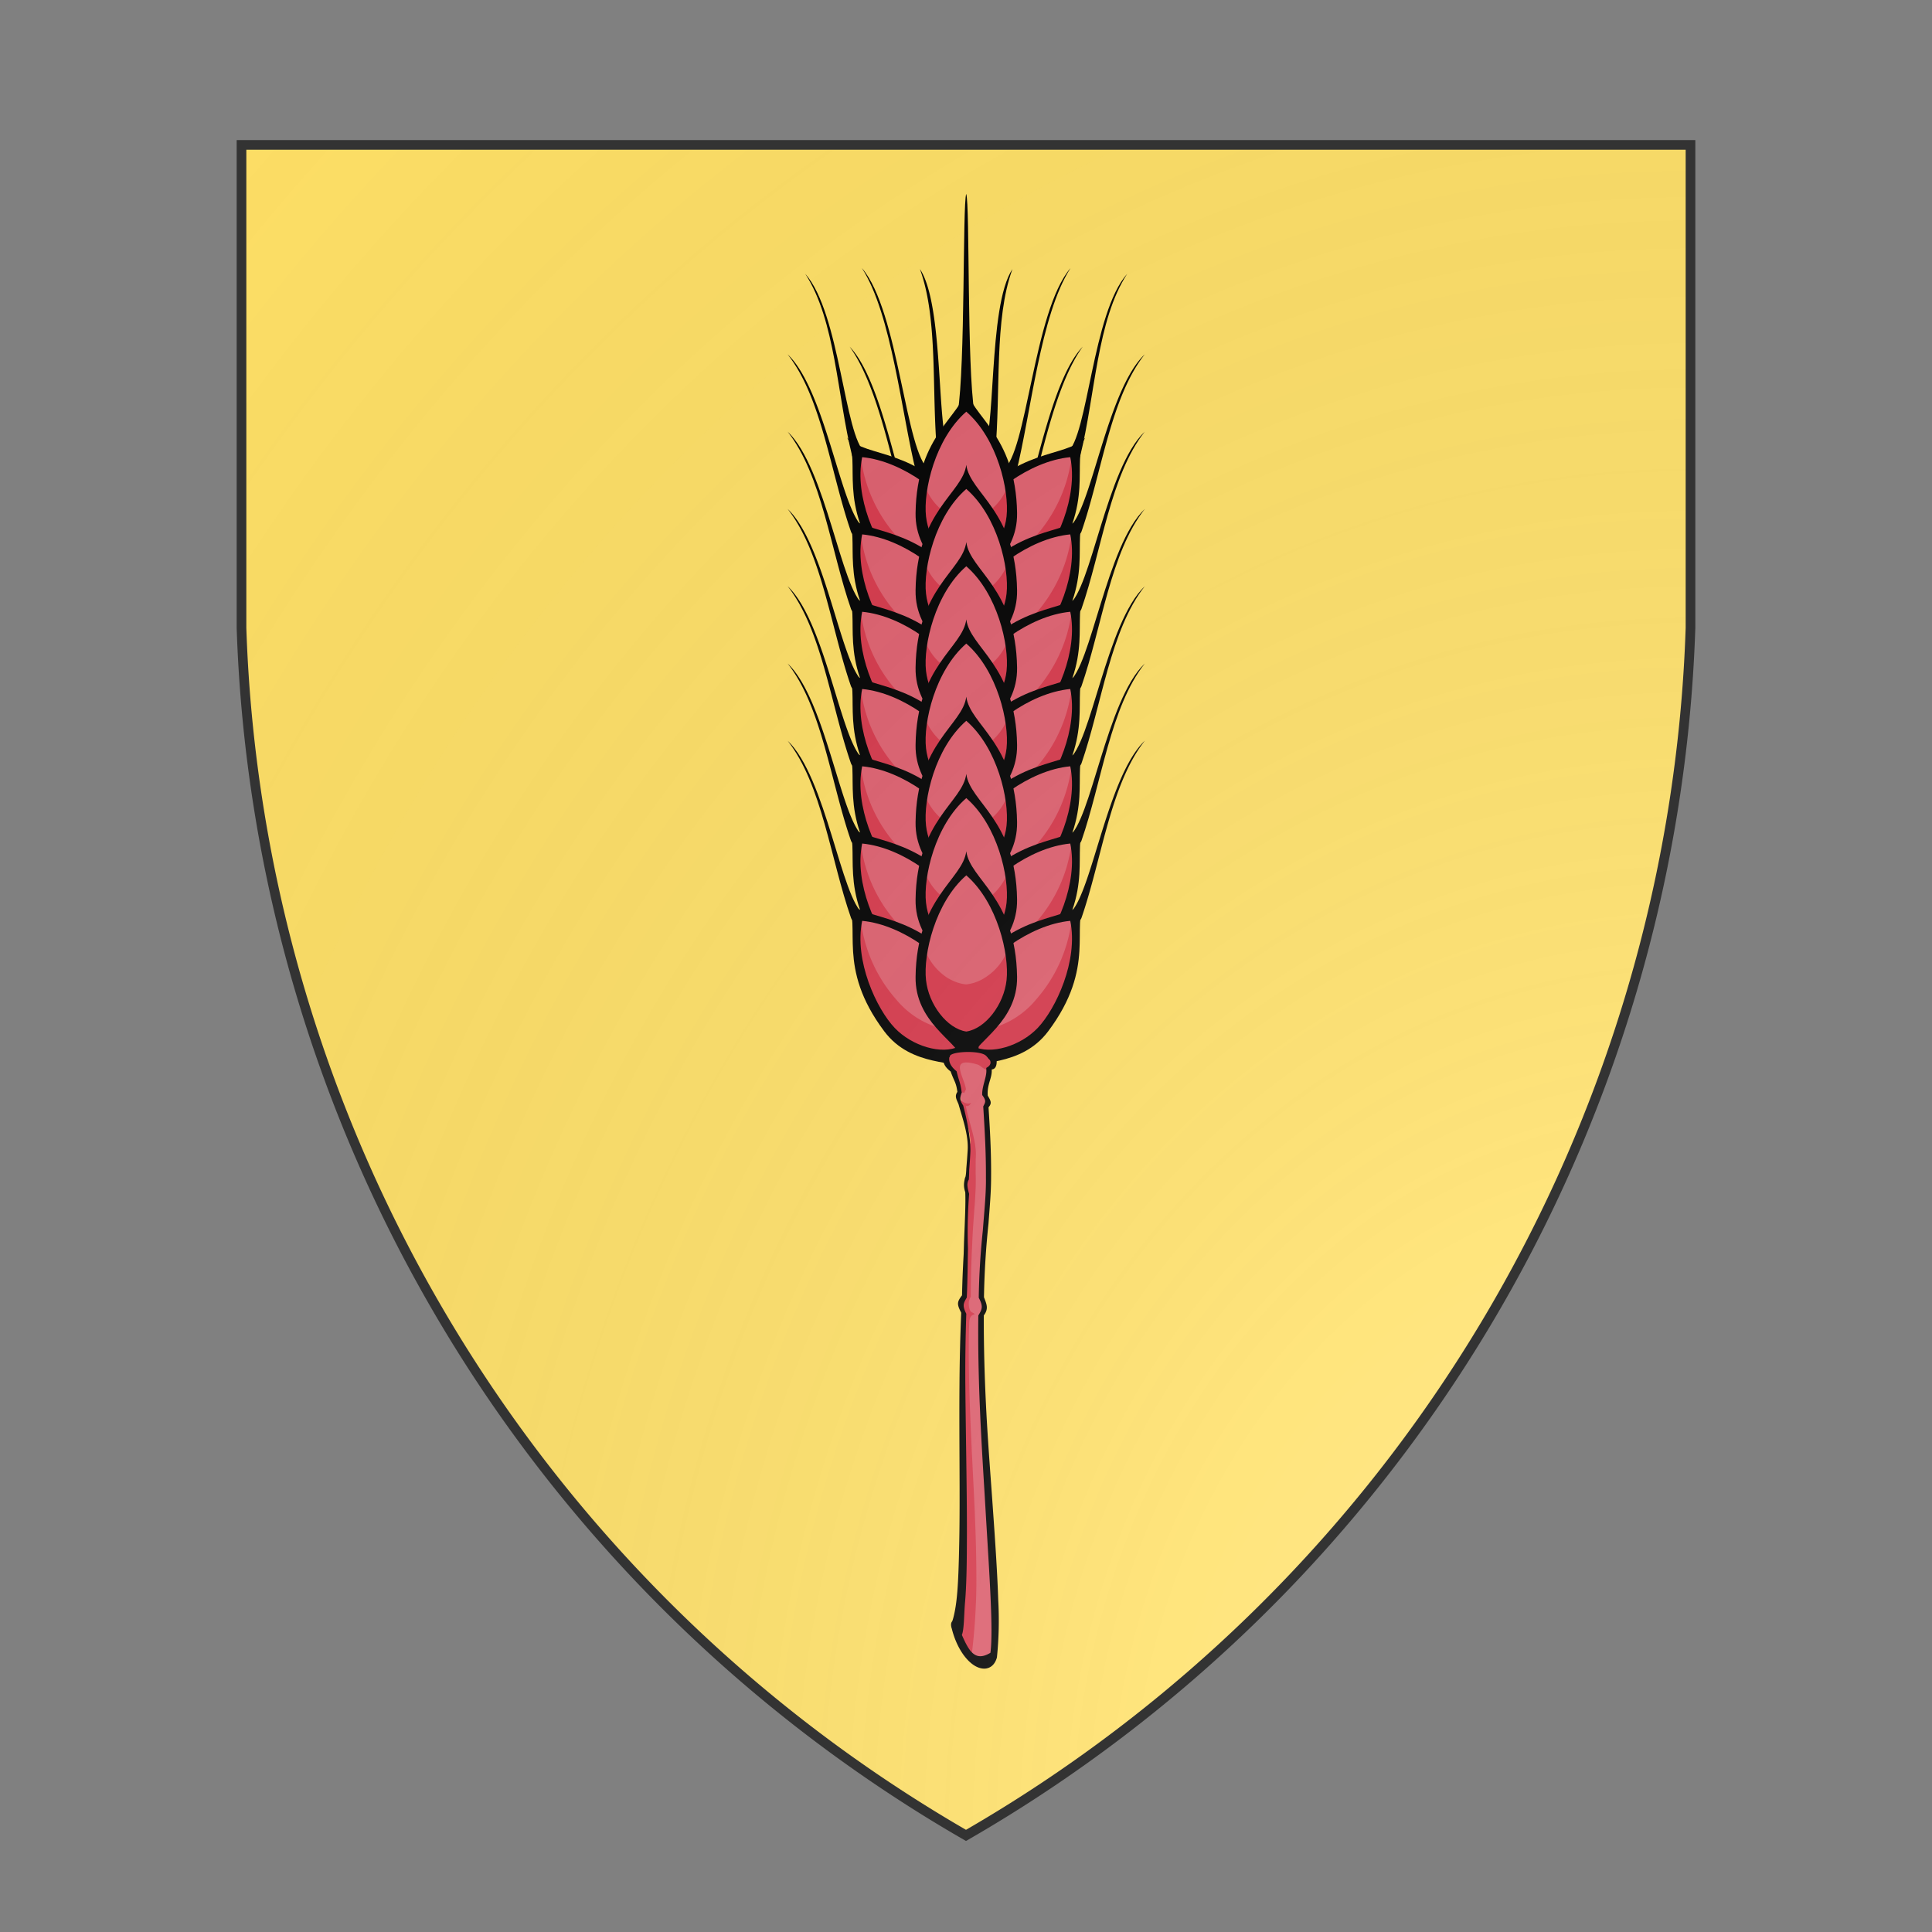 <svg id="coaworld_burg_308_burg_308_s0" width="500" height="500" viewBox="0 10 200 200" xmlns="http://www.w3.org/2000/svg" xmlns:x="http://www.w3.org/1999/xlink"><rect x="0" y="10" width="200" height="200" fill="#808080" stroke="none"/><defs><clipPath id="heater_coaworld_burg_308_burg_308_s0"><path d="m25,25 h150 v50 a150,150,0,0,1,-75,125 a150,150,0,0,1,-75,-125 z"/></clipPath><g id="earOfWheat_coaworld_burg_308_burg_308_s0" transform="translate(48 50) scale(0.5)"><g fill="#000" stroke="none"><path d="M106.18 42.38c-.05.46.35.92.84.97.49.04.97-.35 1.01-.81.79-8.46-.17-18.44 2.38-25.4-3.47 5.2-2.16 23.64-4.23 25.23z"/><path d="M104.03 6.76c-.51 1.58-.12 23.74-1.17 30.17 0 .47.79.11 1.17.11s1.14.36 1.13-.11c-1.05-6.43-.61-28.6-1.13-30.17z"/><path d="M117.96 42.48c-.11.46.22.98.68 1.09.48.1 1.02-.2 1.13-.66 2.06-8.27 2.29-18.72 6.48-25.12-4.83 5.43-5.38 22.42-8.29 24.7z"/><path d="M109.1 44.87c-.11.45.21.97.69 1.09.47.1 1.01-.21 1.12-.66 2.06-8.27 3.37-21.89 7.52-28.3-5.14 5.98-6 25.7-9.33 27.87z"/><path d="M118.16 52.82c-.16.45.12.99.58 1.14a.98.98 0 001.19-.57c2.8-8.05 3.99-18.45 8.74-24.48-5.3 5.01-7.41 21.88-10.51 23.91z"/><path d="M109.29 55.22c-.14.45.16.98.62 1.11a.97.97 0 001.16-.6c2.51-8.15 4.55-21.69 9.04-27.88-5.45 5.72-7.38 25.36-10.82 27.37z"/><path d="M101.88 42.38c.04.46-.36.92-.84.97a.97.97 0 01-1.02-.81c-.8-8.46.17-18.44-2.38-25.4 3.47 5.2 2.17 23.64 4.24 25.23z"/><path d="M98.95 44.87c.12.45-.21.97-.69 1.09-.47.1-1-.21-1.12-.66-2.06-8.27-3.37-21.89-7.51-28.3 5.13 5.98 6 25.7 9.32 27.87z"/><path d="M89.89 52.82a.92.92 0 01-.58 1.14c-.46.15-1.03-.12-1.18-.56-2.81-8.06-4-18.46-8.75-24.49 5.3 5.01 7.41 21.88 10.51 23.91z"/><path d="M98.77 55.22c.14.45-.16.98-.63 1.11a.97.97 0 01-1.16-.6c-2.5-8.15-4.54-21.69-9.04-27.88 5.46 5.72 7.38 25.36 10.83 27.37z"/><path d="M118.16 63.49c-.16.44.12.98.58 1.13.47.15 1.03-.11 1.19-.56 2.8-8.06 3.99-18.45 8.74-24.48-5.3 5.01-7.41 21.88-10.51 23.9z"/><path d="M89.89 63.49c.16.44-.12.98-.58 1.13-.46.15-1.03-.11-1.18-.56-2.81-8.06-4-18.45-8.75-24.48 5.3 5.01 7.41 21.88 10.51 23.91z"/><path d="M90.09 42.48c.12.46-.21.98-.69 1.09-.47.11-1.01-.21-1.12-.66-2.06-8.27-2.29-18.72-6.47-25.12 4.82 5.43 5.38 22.42 8.28 24.69z"/><path d="M118.16 74.15c-.16.45.12 1 .58 1.14.47.15 1.03-.12 1.19-.56 2.8-8.06 3.99-18.46 8.75-24.48-5.3 5-7.42 21.88-10.52 23.9z"/><path d="M89.89 74.15a.92.92 0 01-.58 1.14.98.98 0 01-1.18-.56c-2.81-8.06-4-18.46-8.75-24.48 5.3 5 7.41 21.88 10.51 23.9z"/><path d="M118.16 84.82c-.16.44.12.98.58 1.13.47.15 1.03-.12 1.19-.56 2.8-8.06 3.99-18.46 8.75-24.48-5.3 5-7.42 21.88-10.52 23.91z"/><path d="M89.89 84.82c.16.44-.12.98-.58 1.13a.98.98 0 01-1.18-.56c-2.81-8.06-4-18.46-8.75-24.48 5.3 5.01 7.41 21.88 10.51 23.91z"/><path d="M118.16 95.49c-.16.44.12.98.58 1.13.47.15 1.03-.12 1.19-.56 2.8-8.06 3.99-18.46 8.75-24.48-5.3 5-7.42 21.88-10.52 23.9z"/><path d="M89.89 95.49c.16.44-.12.98-.58 1.13a.98.98 0 01-1.18-.56c-2.81-8.06-4-18.46-8.75-24.48 5.3 5.01 7.41 21.88 10.51 23.91z"/><path d="M118.16 106.15c-.16.44.12.99.58 1.14a.99.99 0 001.19-.57c2.8-8.05 3.99-18.45 8.75-24.48-5.3 5.01-7.42 21.89-10.52 23.91z"/><path d="M89.89 106.2c.16.4-.12.9-.58 1.1-.46.1-1.02-.1-1.18-.6-2.81-8.03-4-18.43-8.75-24.46 5.3 5.01 7.41 21.86 10.51 23.96z"/></g><g stroke="none"><path d="M117.95 42.67c-5.02.88-9.56 3.8-12.68 7.63a9.63 9.63 0 00-1.72 8.6c.41 1.19 1.36 2.34 2.77 2.32 4.17.5 7.97-2.26 9.86-5.66a20 20 0 002.85-11.2c-.01-.69-.07-1.82-1.08-1.69z"/><path fill="#fff" fill-opacity="0.2" d="M117.93 42.66a21.55 21.55 0 00-12.68 7.66 9.7 9.7 0 00-1.97 7.61c3.89.96 7.96-1.02 10.37-3.94 2.62-3 4.34-6.67 4.87-10.56l.05-.56v-.05c-.15-.13-.35-.2-.64-.16z"/><path fill="#000" d="M120.45 40.42c-2.83 2.88-9.43 1.18-16.38 9.94-3.92 4.95-.98 10.38-1.84 12.38-.03.23.29.55.45.73.22.09.63.3.86.19 1.73-1.38 8.01-.26 11.8-5.3 6.7-8.93 3.08-14.5 5.11-17.94zm-2.06 2.68c1.14 5.49-2 12.17-4.49 14.79-2.39 2.5-6.5 3.73-8.88 2.54-1.88-1.84-1.86-5.96-.06-8.9 1.88-3.05 7.62-7.87 13.43-8.43z"/><path d="M90.11 42.67c5.02.88 9.56 3.8 12.68 7.63a9.66 9.66 0 011.72 8.6c-.41 1.19-1.36 2.34-2.78 2.32-4.17.5-7.96-2.26-9.85-5.66a19.86 19.86 0 01-2.85-11.2c0-.69.07-1.82 1.08-1.69z"/><path fill="#fff" fill-opacity="0.2" d="M90.11 42.66c5.02.88 9.57 3.83 12.69 7.66a9.7 9.7 0 011.97 7.61c-3.89.96-7.96-1.02-10.37-3.94a20.1 20.1 0 01-4.87-10.56c-.03-.16-.04-.36-.05-.56v-.05c.15-.13.34-.2.63-.16z"/><path fill="#000" d="M87.6 40.42c2.84 2.88 9.44 1.18 16.38 9.94 3.93 4.95.98 10.38 1.85 12.38.03.23-.29.55-.45.73-.22.09-.63.3-.86.19-1.73-1.38-8.02-.26-11.8-5.3-6.7-8.93-3.08-14.5-5.12-17.94zm2.07 2.68c-1.14 5.49 2 12.17 4.49 14.79 2.39 2.5 6.5 3.73 8.88 2.54 1.88-1.84 1.86-5.96.06-8.9-1.89-3.05-7.62-7.87-13.43-8.43z"/><path d="M103.66 36.47c-2.57 2.28-4.1 5.44-5 8.64-.62 2.29-1 4.7-.57 7.05a9.85 9.85 0 003.44 5.64c.74.5 1.58.99 2.51 1.07.97-.08 1.86-.6 2.62-1.17a9.77 9.77 0 003.42-6.1c.32-2.94-.33-5.9-1.37-8.65a16.5 16.5 0 00-4.36-6.53c-.21-.16-.49-.1-.69.04z"/><path fill="#fff" fill-opacity="0.2" d="M103.98 36.32a.79.79 0 00-.34.16c-2.57 2.29-4.08 5.42-4.98 8.62-.16.57-.3 1.13-.41 1.72v.06a8 8 0 003.3 4.16c.74.41 1.56.77 2.49.84a5.93 5.93 0 002.61-.95 7.75 7.75 0 003.19-4.05 24.28 24.28 0 00-1.11-3.95 16.41 16.41 0 00-4.4-6.5.44.44 0 00-.35-.11z"/><path fill="#000" d="M104.04 33.5c-.49 3.92-6.86 6.33-7 17.32-.1 6.21 5.65 8.91 6.19 11 .12.2.58.28.81.34.24-.05.7-.13.81-.34.55-2.09 6.29-4.79 6.2-11-.16-11-6.51-13.4-7.01-17.33zm0 3.32c4.32 3.76 5.94 10.92 5.56 14.45-.37 3.37-2.9 6.7-5.56 7.1-2.65-.4-5.2-3.72-5.56-7.1-.39-3.53 1.24-10.68 5.56-14.45z"/><path d="M117.95 53.34c-5.02.89-9.56 3.8-12.68 7.63a9.65 9.65 0 00-1.72 8.6c.41 1.18 1.36 2.34 2.77 2.32 4.17.49 7.97-2.26 9.86-5.66 2.02-3.4 3.05-7.3 2.85-11.21-.01-.67-.07-1.81-1.08-1.68z"/><path fill="#fff" fill-opacity="0.2" d="M117.93 53.32A21.56 21.56 0 00105.25 61a9.69 9.69 0 00-1.97 7.6c3.89.96 7.96-1.01 10.37-3.93 2.62-3 4.34-6.67 4.87-10.56l.05-.55v-.06a.78.78 0 00-.64-.17z"/><path fill="#000" d="M120.45 51.09c-2.83 2.88-9.43 1.18-16.38 9.93-3.92 4.95-.98 10.39-1.84 12.38-.03.24.29.55.45.73.22.1.63.3.86.19 1.73-1.37 8.01-.26 11.8-5.3 6.7-8.93 3.08-14.49 5.11-17.93zm-2.06 2.67c1.14 5.5-2 12.17-4.49 14.79-2.39 2.5-6.5 3.73-8.88 2.54-1.88-1.84-1.86-5.96-.06-8.9 1.88-3.04 7.62-7.87 13.43-8.43z"/><path d="M90.11 53.34c5.02.89 9.56 3.8 12.68 7.63a9.68 9.68 0 011.72 8.6c-.41 1.18-1.36 2.34-2.78 2.32-4.17.49-7.96-2.26-9.85-5.66a19.86 19.86 0 01-2.85-11.21c0-.67.07-1.81 1.08-1.68z"/><path fill="#fff" fill-opacity="0.2" d="M90.11 53.32a21.6 21.6 0 0112.69 7.67 9.69 9.69 0 011.97 7.6c-3.89.96-7.96-1.01-10.37-3.93a20.1 20.1 0 01-4.87-10.56 4.49 4.49 0 01-.05-.55v-.06c.15-.13.34-.2.63-.17z"/><path fill="#000" d="M87.6 51.09c2.84 2.88 9.44 1.18 16.38 9.93 3.93 4.95.98 10.39 1.85 12.38.03.24-.29.55-.45.73-.22.1-.63.3-.86.19-1.73-1.37-8.02-.26-11.8-5.3-6.7-8.93-3.08-14.49-5.12-17.93zm2.07 2.67c-1.14 5.5 2 12.17 4.49 14.79 2.39 2.5 6.5 3.73 8.88 2.54 1.88-1.84 1.86-5.96.06-8.9-1.89-3.04-7.62-7.87-13.43-8.43z"/><path d="M103.66 47.13c-2.57 2.3-4.1 5.44-5 8.65-.62 2.29-1 4.69-.57 7.04a9.87 9.87 0 003.44 5.64c.74.51 1.58 1 2.51 1.08a5.4 5.4 0 002.62-1.17 9.78 9.78 0 003.42-6.1c.32-2.94-.33-5.9-1.37-8.65a16.45 16.45 0 00-4.36-6.53c-.21-.16-.49-.1-.69.04z"/><path fill="#fff" fill-opacity="0.2" d="M103.98 46.98a.68.68 0 00-.34.17c-2.57 2.29-4.08 5.41-4.98 8.61a29.1 29.1 0 00-.41 1.72v.06a8 8 0 003.3 4.17c.74.4 1.56.76 2.49.83a5.88 5.88 0 002.61-.95 7.73 7.73 0 003.19-4.05 24.4 24.4 0 00-1.11-3.95 16.52 16.52 0 00-4.4-6.5.48.48 0 00-.35-.1z"/><path fill="#000" d="M104.04 44.16c-.49 3.93-6.86 6.33-7 17.33-.1 6.21 5.65 8.9 6.19 11 .12.2.58.28.81.33.24-.05.7-.12.81-.33.55-2.1 6.29-4.79 6.2-11-.16-11-6.51-13.4-7.01-17.33zm0 3.33c4.32 3.76 5.94 10.92 5.56 14.44-.37 3.39-2.9 6.71-5.56 7.12-2.65-.4-5.2-3.73-5.56-7.12-.39-3.52 1.24-10.68 5.56-14.44z"/><path d="M117.95 64a21.5 21.5 0 00-12.68 7.64 9.64 9.64 0 00-1.72 8.6c.41 1.18 1.36 2.33 2.77 2.32 4.17.49 7.97-2.27 9.86-5.67a19.97 19.97 0 002.85-11.2c-.01-.68-.07-1.82-1.08-1.69z"/><path fill="#fff" fill-opacity="0.2" d="M117.93 64a21.6 21.6 0 00-12.68 7.66 9.7 9.7 0 00-1.97 7.61c3.89.94 7.96-1.03 10.37-3.95 2.62-3 4.34-6.66 4.87-10.55l.05-.56v-.06a.78.78 0 00-.64-.16z"/><path fill="#000" d="M120.45 61.75c-2.83 2.89-9.43 1.2-16.38 9.94-3.92 4.95-.98 10.38-1.84 12.38-.03.23.29.56.45.73.22.1.63.3.86.2 1.73-1.38 8.01-.27 11.8-5.31 6.7-8.93 3.08-14.49 5.11-17.94zm-2.06 2.69c1.14 5.49-2 12.16-4.49 14.78-2.39 2.5-6.5 3.74-8.88 2.55-1.88-1.84-1.86-5.97-.06-8.9 1.88-3.05 7.62-7.87 13.43-8.43z"/><path d="M90.11 64a21.5 21.5 0 0112.68 7.64 9.67 9.67 0 011.72 8.6c-.41 1.18-1.36 2.33-2.78 2.32-4.17.49-7.96-2.27-9.85-5.67a19.84 19.84 0 01-2.85-11.2c0-.68.07-1.82 1.08-1.69z"/><path fill="#fff" fill-opacity="0.2" d="M90.11 64c5.02.88 9.57 3.83 12.69 7.66a9.7 9.7 0 011.97 7.61c-3.89.94-7.96-1.03-10.37-3.95a20.1 20.1 0 01-4.87-10.55 4.66 4.66 0 01-.05-.56v-.06c.15-.12.34-.2.63-.16z"/><path fill="#000" d="M87.6 61.75c2.84 2.89 9.44 1.2 16.38 9.94 3.93 4.95.98 10.38 1.85 12.38.03.23-.29.56-.45.73-.22.1-.63.3-.86.2-1.73-1.38-8.02-.27-11.8-5.31-6.7-8.93-3.08-14.49-5.12-17.94zm2.07 2.69c-1.14 5.49 2 12.16 4.49 14.78 2.39 2.5 6.5 3.74 8.88 2.55 1.88-1.84 1.86-5.97.06-8.9-1.89-3.05-7.62-7.87-13.43-8.43z"/><path d="M103.66 57.8c-2.57 2.29-4.1 5.44-5 8.64-.62 2.29-1 4.7-.57 7.05a9.85 9.85 0 003.44 5.64c.74.5 1.58 1 2.51 1.08.97-.1 1.86-.6 2.62-1.17a9.77 9.77 0 003.42-6.1c.32-2.94-.33-5.9-1.37-8.66a16.49 16.49 0 00-4.36-6.52c-.21-.17-.49-.1-.69.04z"/><path fill="#fff" fill-opacity="0.2" d="M103.98 57.65a.72.72 0 00-.34.17c-2.57 2.28-4.08 5.4-4.98 8.61-.16.57-.3 1.14-.41 1.72v.06a8 8 0 003.3 4.17c.74.4 1.56.76 2.49.83a5.93 5.93 0 002.61-.94 7.75 7.75 0 003.19-4.06 24.35 24.35 0 00-1.11-3.94 16.46 16.46 0 00-4.4-6.5.5.5 0 00-.35-.12z"/><path fill="#000" d="M104.04 54.82c-.49 3.93-6.86 6.34-7 17.34-.1 6.22 5.65 8.9 6.19 11 .12.2.58.28.81.33.24-.05.7-.13.81-.33.55-2.1 6.29-4.78 6.2-11-.16-11-6.51-13.4-7.01-17.34zm0 3.34c4.32 3.76 5.94 10.91 5.56 14.44-.37 3.38-2.9 6.71-5.56 7.12-2.65-.4-5.2-3.74-5.56-7.12-.39-3.53 1.24-10.68 5.56-14.44z"/><path d="M117.95 74.67c-5.02.89-9.56 3.8-12.68 7.64a9.63 9.63 0 00-1.72 8.6c.41 1.18 1.36 2.33 2.77 2.31 4.17.5 7.97-2.26 9.86-5.66a20 20 0 002.85-11.2c-.01-.68-.07-1.82-1.08-1.7z"/><path fill="#fff" fill-opacity="0.2" d="M117.93 74.66a21.6 21.6 0 00-12.68 7.66 9.7 9.7 0 00-1.97 7.62c3.89.95 7.96-1.03 10.37-3.95a20.24 20.24 0 004.87-10.56l.05-.55v-.06a.78.78 0 00-.64-.16z"/><path fill="#000" d="M120.45 72.42c-2.83 2.88-9.43 1.18-16.38 9.94-3.92 4.94-.98 10.39-1.84 12.38-.03.23.29.55.45.73.22.1.63.29.86.2 1.73-1.39 8.01-.27 11.8-5.32 6.7-8.92 3.08-14.48 5.11-17.93zm-2.06 2.68c1.14 5.49-2 12.17-4.49 14.8-2.39 2.5-6.5 3.72-8.88 2.53-1.88-1.84-1.86-5.96-.06-8.89 1.88-3.05 7.62-7.88 13.43-8.44z"/><path d="M90.11 74.67c5.02.89 9.56 3.8 12.68 7.64a9.66 9.66 0 011.72 8.6c-.41 1.18-1.36 2.33-2.78 2.31-4.17.5-7.96-2.26-9.85-5.66a19.87 19.87 0 01-2.85-11.2c0-.68.07-1.82 1.08-1.7z"/><path fill="#fff" fill-opacity="0.2" d="M90.11 74.66c5.02.89 9.57 3.83 12.69 7.66a9.7 9.7 0 011.97 7.62c-3.89.95-7.96-1.03-10.37-3.95a20.1 20.1 0 01-4.87-10.56 4.31 4.31 0 01-.05-.55v-.06c.15-.12.34-.2.63-.16z"/><path fill="#000" d="M87.6 72.42c2.84 2.88 9.44 1.18 16.38 9.94 3.93 4.94.98 10.39 1.85 12.38.03.23-.29.55-.45.73-.22.1-.63.29-.86.2-1.73-1.39-8.02-.27-11.8-5.32-6.7-8.92-3.08-14.48-5.12-17.93zm2.07 2.68c-1.14 5.49 2 12.17 4.49 14.8 2.39 2.5 6.5 3.72 8.88 2.53 1.88-1.84 1.86-5.96.06-8.89-1.89-3.05-7.62-7.88-13.43-8.44z"/><path d="M103.66 68.47c-2.57 2.28-4.1 5.43-5 8.64-.62 2.29-1 4.7-.57 7.04a9.84 9.84 0 003.44 5.64c.74.51 1.58 1 2.51 1.08.97-.09 1.86-.6 2.62-1.17a9.76 9.76 0 003.42-6.1c.32-2.94-.33-5.9-1.37-8.65a16.5 16.5 0 00-4.36-6.53c-.21-.17-.49-.1-.69.05z"/><path fill="#fff" fill-opacity="0.2" d="M103.98 68.33a.7.7 0 00-.34.17c-2.57 2.28-4.08 5.4-4.98 8.6-.16.58-.3 1.15-.41 1.73v.05a8 8 0 003.3 4.17c.74.4 1.56.76 2.49.83a5.95 5.95 0 002.61-.94 7.75 7.75 0 003.19-4.06 24.4 24.4 0 00-1.11-3.94 16.43 16.43 0 00-4.4-6.5.43.43 0 00-.35-.11z"/><path fill="#000" d="M104.04 65.5c-.49 3.93-6.86 6.33-7 17.32-.1 6.22 5.65 8.91 6.19 11 .12.21.58.29.81.34.24-.05.7-.13.81-.33.55-2.1 6.29-4.8 6.2-11-.16-11-6.51-13.4-7.01-17.34zm0 3.33c4.32 3.76 5.94 10.91 5.56 14.44-.37 3.38-2.9 6.71-5.56 7.1-2.65-.39-5.2-3.72-5.56-7.1-.39-3.53 1.24-10.68 5.56-14.44z"/><path d="M117.95 85.34c-5.02.88-9.56 3.8-12.68 7.63a9.64 9.64 0 00-1.72 8.6c.41 1.18 1.36 2.34 2.77 2.32 4.17.49 7.97-2.27 9.86-5.67a19.97 19.97 0 002.85-11.2c-.01-.68-.07-1.81-1.08-1.68z"/><path fill="#fff" fill-opacity="0.2" d="M117.93 85.32A21.6 21.6 0 00105.25 93a9.72 9.72 0 00-1.97 7.62c3.89.94 7.96-1.03 10.37-3.95a20.23 20.23 0 004.87-10.56l.05-.55v-.06a.78.78 0 00-.64-.17z"/><path fill="#000" d="M120.45 83.09c-2.83 2.87-9.43 1.18-16.38 9.93-3.92 4.95-.98 10.39-1.84 12.38-.03.23.29.56.45.73.22.09.63.29.86.19 1.73-1.37 8.01-.25 11.8-5.3 6.7-8.93 3.08-14.5 5.11-17.93zm-2.06 2.68c1.14 5.48-2 12.16-4.49 14.78-2.39 2.5-6.5 3.74-8.88 2.54-1.88-1.83-1.86-5.96-.06-8.89 1.88-3.05 7.62-7.88 13.43-8.43z"/><path d="M90.11 85.34c5.02.88 9.56 3.8 12.68 7.63a9.67 9.67 0 011.72 8.6c-.41 1.18-1.36 2.34-2.78 2.32-4.17.49-7.96-2.27-9.85-5.67a19.84 19.84 0 01-2.85-11.2c0-.68.07-1.81 1.08-1.68z"/><path fill="#fff" fill-opacity="0.2" d="M90.11 85.32c5.02.9 9.57 3.84 12.69 7.67a9.72 9.72 0 011.97 7.62c-3.89.94-7.96-1.03-10.37-3.95a20.08 20.08 0 01-4.87-10.56 4.49 4.49 0 01-.05-.55v-.06c.15-.13.34-.2.63-.17z"/><path fill="#000" d="M87.6 83.09c2.84 2.87 9.44 1.18 16.38 9.93 3.93 4.95.98 10.39 1.85 12.38.03.23-.29.56-.45.73-.22.09-.63.29-.86.19-1.73-1.37-8.02-.25-11.8-5.3-6.7-8.93-3.08-14.5-5.12-17.93zm2.07 2.68c-1.14 5.48 2 12.16 4.49 14.78 2.39 2.5 6.5 3.74 8.88 2.54 1.88-1.83 1.86-5.96.06-8.89-1.89-3.05-7.62-7.88-13.43-8.43z"/><path d="M103.66 79.13c-2.57 2.28-4.1 5.44-5 8.64-.62 2.29-1 4.7-.57 7.05a9.87 9.87 0 003.44 5.64c.74.5 1.58 1 2.51 1.08a5.35 5.35 0 002.62-1.18 9.75 9.75 0 003.42-6.1c.32-2.94-.33-5.9-1.37-8.65a16.49 16.49 0 00-4.36-6.53c-.21-.16-.49-.1-.69.05z"/><path fill="#fff" fill-opacity="0.2" d="M103.98 78.98a.74.74 0 00-.34.17c-2.57 2.3-4.08 5.42-4.98 8.61a29.1 29.1 0 00-.41 1.72v.06a8 8 0 003.3 4.16c.74.42 1.56.77 2.49.84a5.88 5.88 0 002.61-.95 7.73 7.73 0 003.19-4.05 24.4 24.4 0 00-1.11-3.94 16.5 16.5 0 00-4.4-6.5.46.46 0 00-.35-.12z"/><path fill="#000" d="M104.04 76.16c-.49 3.93-6.86 6.33-7 17.33-.1 6.22 5.65 8.9 6.19 11 .12.21.58.28.81.33.24-.05.7-.12.81-.33.55-2.1 6.29-4.78 6.2-11-.16-11-6.51-13.4-7.01-17.33zm0 3.33c4.32 3.76 5.94 10.92 5.56 14.45-.37 3.38-2.9 6.71-5.56 7.11-2.65-.4-5.2-3.73-5.56-7.11-.39-3.53 1.24-10.69 5.56-14.45z"/><path d="M117.95 96a21.5 21.5 0 00-12.68 7.64 9.63 9.63 0 00-1.72 8.6c.41 1.18 1.36 2.33 2.77 2.31 4.17.5 7.97-2.26 9.86-5.66a19.96 19.96 0 002.85-11.2c-.01-.68-.07-1.81-1.08-1.69z"/><path fill="#fff" fill-opacity="0.2" d="M117.93 96a21.56 21.56 0 00-12.68 7.66 9.69 9.69 0 00-1.97 7.61c3.89.95 7.96-1.03 10.37-3.95a20.2 20.2 0 004.87-10.55l.05-.56v-.05c-.15-.13-.35-.2-.64-.17z"/><path fill="#000" d="M120.45 93.75c-2.83 2.88-9.43 1.18-16.38 9.94-3.92 4.95-.98 10.38-1.84 12.38-.03.23.29.55.45.73.22.09.63.29.86.19 1.73-1.38 8.01-.26 11.8-5.31 6.7-8.92 3.08-14.49 5.11-17.93zm-2.06 2.68c1.14 5.49-2 12.17-4.49 14.79-2.39 2.5-6.5 3.73-8.88 2.54-1.88-1.84-1.86-5.96-.06-8.89 1.88-3.05 7.62-7.88 13.43-8.44z"/><path d="M90.11 96a21.5 21.5 0 0112.68 7.64 9.66 9.66 0 011.72 8.6c-.41 1.18-1.36 2.33-2.78 2.31-4.17.5-7.96-2.26-9.85-5.66a19.84 19.84 0 01-2.85-11.2c0-.68.07-1.81 1.08-1.69z"/><path fill="#fff" fill-opacity="0.2" d="M90.11 96c5.02.88 9.57 3.82 12.69 7.66a9.69 9.69 0 011.97 7.61c-3.89.95-7.96-1.03-10.37-3.95a20.06 20.06 0 01-4.87-10.55c-.03-.16-.04-.36-.05-.56v-.05c.15-.13.34-.2.63-.17z"/><path fill="#000" d="M87.6 93.75c2.84 2.88 9.44 1.18 16.38 9.94 3.93 4.95.98 10.38 1.85 12.38.03.23-.29.55-.45.73-.22.09-.63.29-.86.19-1.73-1.38-8.02-.26-11.8-5.31-6.7-8.92-3.08-14.49-5.12-17.93zm2.07 2.68c-1.14 5.49 2 12.17 4.49 14.79 2.39 2.5 6.5 3.73 8.88 2.54 1.88-1.84 1.86-5.96.06-8.89-1.89-3.05-7.62-7.88-13.43-8.44z"/><path d="M103.66 89.8c-2.57 2.28-4.1 5.43-5 8.64-.62 2.29-1 4.7-.57 7.05a9.9 9.9 0 003.44 5.64c.74.51 1.58.99 2.51 1.08.97-.1 1.86-.6 2.62-1.18a9.77 9.77 0 003.42-6.1c.32-2.94-.33-5.9-1.37-8.65a16.49 16.49 0 00-4.36-6.53c-.21-.16-.49-.1-.69.05z"/><path fill="#fff" fill-opacity="0.2" d="M103.98 89.65a.78.78 0 00-.34.16c-2.57 2.3-4.08 5.41-4.98 8.62-.16.57-.3 1.13-.41 1.72v.06a8.05 8.05 0 003.3 4.16c.74.41 1.56.77 2.49.83a5.9 5.9 0 002.61-.94 7.77 7.77 0 003.19-4.05 24.39 24.39 0 00-1.11-3.95 16.49 16.49 0 00-4.4-6.5.48.48 0 00-.35-.11z"/><path fill="#000" d="M104.04 86.82c-.49 3.93-6.86 6.34-7 17.33-.1 6.22 5.65 8.9 6.19 11 .12.21.58.28.81.33.24-.05.7-.12.81-.33.55-2.1 6.29-4.78 6.2-11-.16-10.99-6.51-13.4-7.01-17.33zm0 3.34c4.32 3.75 5.94 10.91 5.56 14.44-.37 3.38-2.9 6.71-5.56 7.11-2.65-.4-5.2-3.73-5.56-7.11-.39-3.53 1.24-10.69 5.56-14.44z"/><path d="M117.95 106.68c-5.02.89-9.56 3.8-12.68 7.63a9.65 9.65 0 00-1.72 8.61c.41 1.18 1.36 2.33 2.77 2.31 4.17.49 7.97-2.26 9.86-5.66 2.02-3.4 3.05-7.3 2.85-11.21-.01-.68-.07-1.81-1.08-1.68z"/><path fill="#fff" fill-opacity="0.2" d="M117.93 106.66a21.6 21.6 0 00-12.68 7.66 9.71 9.71 0 00-1.97 7.62c3.89.95 7.96-1.03 10.37-3.95a20.24 20.24 0 004.87-10.56l.05-.55v-.06a.8.8 0 00-.64-.16z"/><path fill="#000" d="M120.45 104.42c-2.83 2.88-9.43 1.18-16.38 9.94-3.92 4.94-.98 10.38-1.84 12.37-.03.24.29.56.45.73.22.1.63.29.86.2 1.73-1.38 8.01-.27 11.8-5.31 6.7-8.92 3.08-14.49 5.11-17.93zm-2.06 2.68c1.14 5.49-2 12.17-4.49 14.78-2.39 2.51-6.5 3.74-8.88 2.55-1.88-1.84-1.86-5.97-.06-8.89 1.88-3.06 7.62-7.88 13.43-8.44z"/><path d="M90.11 106.68c5.02.89 9.56 3.8 12.68 7.63a9.68 9.68 0 011.72 8.61c-.41 1.18-1.36 2.33-2.78 2.31-4.17.49-7.96-2.26-9.85-5.66a19.89 19.89 0 01-2.85-11.21c0-.68.07-1.81 1.08-1.68z"/><path fill="#fff" fill-opacity="0.2" d="M90.11 106.66c5.02.89 9.57 3.83 12.69 7.66a9.71 9.71 0 011.97 7.62c-3.89.95-7.96-1.03-10.37-3.95a20.1 20.1 0 01-4.87-10.56 4.31 4.31 0 01-.05-.55v-.06a.8.8 0 01.63-.16z"/><path fill="#000" d="M87.6 104.42c2.84 2.88 9.44 1.18 16.38 9.94 3.93 4.94.98 10.38 1.85 12.37.03.24-.29.56-.45.73-.22.1-.63.29-.86.2-1.73-1.38-8.02-.27-11.8-5.31-6.7-8.92-3.08-14.49-5.12-17.93zm2.07 2.68c-1.14 5.49 2 12.17 4.49 14.78 2.39 2.51 6.5 3.74 8.88 2.55 1.88-1.84 1.86-5.97.06-8.89-1.89-3.06-7.62-7.88-13.43-8.44z"/><path d="M103.66 100.46c-2.57 2.29-4.1 5.44-5 8.65-.62 2.28-1 4.69-.57 7.04a9.83 9.83 0 003.44 5.64c.74.51 1.58 1 2.51 1.08.97-.09 1.86-.6 2.62-1.17a9.8 9.8 0 003.42-6.11c.32-2.93-.33-5.89-1.37-8.64a16.56 16.56 0 00-4.36-6.54c-.21-.15-.49-.09-.69.05z"/><path fill="#fff" fill-opacity="0.2" d="M103.98 100.32a.71.71 0 00-.34.16c-2.57 2.29-4.08 5.41-4.98 8.61-.16.57-.3 1.14-.41 1.72v.06a8 8 0 003.3 4.17c.74.41 1.56.76 2.49.83a5.9 5.9 0 002.61-.95 7.73 7.73 0 003.19-4.05 23.97 23.97 0 00-1.11-3.94 16.37 16.37 0 00-4.4-6.5.42.42 0 00-.35-.11z"/><path fill="#000" d="M104.04 97.49c-.49 3.94-6.86 6.34-7 17.34-.1 6.21 5.65 8.9 6.19 10.99.12.21.58.29.81.34.24-.05.7-.13.81-.34.55-2.09 6.29-4.78 6.2-10.99-.16-11-6.51-13.4-7.01-17.34zm0 3.33c4.32 3.77 5.94 10.92 5.56 14.45-.37 3.38-2.9 6.71-5.56 7.11-2.65-.4-5.2-3.73-5.56-7.11-.39-3.53 1.24-10.68 5.56-14.45z"/></g><g stroke="none"><path d="M107.62 126.66c.06.07.11.11.11.16.02.25-.67.37-.65.6.13 1.78-.45 3.56-.35 5.23.15 3.46.29 6.6.25 9.94.02 2.07-.21 4.43-.38 6.95a51 51 0 00-.27 3.14c-.08 1.32-.13 2.71-.16 4.16-.18 1.56.42 3.2-.04 4.82-.2 4.98-.06 10.54.28 16.54s.89 12.41 1.21 19.02c0 1.86.23 3.94.33 5.94.09 2 .05 3.93-.6 5.47-.51.71-1.59.53-2.51-.18-.91-.71-1.65-1.92-1.53-3.05.48-7.25.46-14.47.43-21.35-.04-6.87-.11-13.39-.04-19.28.2-2.12-.42-4.37.05-6.16.09-2.07.15-4.04.22-5.89l.01-1.19c.06-3.36.23-6.49.13-8.96.04-.4.08-.78.1-1.16.15-1.21.27-2.41.39-3.63.11-2.39-1.26-4.87-1.64-7.69-.05-1.13-.29-2.2-.65-3.37-.19-.62-1.38-.27-.54-.72.48-.39 4.76-.84 5.26.07.1.15.43.39.59.59z"/><path fill="#fff" fill-opacity="0.2" d="M107.62 126.66c.06.07.11.11.11.16.02.25-.67.37-.65.6.13 1.78-.45 3.56-.35 5.23.15 3.46.29 6.6.25 9.94.02 2.07-.21 4.43-.38 6.95a51 51 0 00-.27 3.14c-.08 1.32-.13 2.71-.16 4.16-.18 1.56.42 3.2-.04 4.82-.2 4.98-.06 10.54.28 16.54s.89 12.41 1.21 19.02c0 1.86.23 3.94.33 5.94.09 2 .05 3.93-.6 5.47-.51.71-1.59.53-2.51-.18-.91-.71-1.65-1.92-1.53-3.05.48-7.25.46-14.47.43-21.35-.04-6.87-.11-13.39-.04-19.28.2-2.12-.42-4.37.05-6.16.09-2.07.15-4.04.22-5.89l.01-1.19c.06-3.36.23-6.49.13-8.96.04-.4.08-.78.1-1.16.15-1.21.27-2.41.39-3.63.11-2.39-1.26-4.87-1.64-7.69-.05-1.13-.29-2.2-.65-3.37-.19-.62-1.38-.27-.54-.72.48-.39 4.76-.84 5.26.07.1.15.43.39.59.59z"/><path d="M107.62 126.66c.06.07.11.11.11.16.02.24-.58.37-.62.58l-.31.25c-.57-.21-.8-.6-1.22-.72-4.07-1.19-1.84 1.66-1.59 3.4-.01.14-.24.41-.22.55-.26-.2-.47-.03-.69.07l-.12-.87c-.05-1.12-.8-1.53-1.16-2.7-.19-.63-.87-1.05-.03-1.51-.2-.75 4.14-.96 4.98-.16.12.11.21.24.27.36.11.15.44.4.6.59zm-2.91 5.59c-.18.25-.39.51-.73.39.41 2.38 1.57 4.91 1.36 7.31l-.01 2.02c.12 2.66-.34 6.01-.47 9.67l-.02.38a148.96 148.96 0 00-.18 6.97c-.18.29-.31.61-.27 1.11.1 1.22.52.93.82 1.29-.35.14-.74.2-.77 1.27-.2 6.31.16 13.71.56 21.61.2 3.96.39 8.03.42 12.11a84.8 84.8 0 01-.63 12.01c-.9-.73-1.59-1.89-1.48-2.99.48-7.24.45-14.49.4-21.37-.04-6.89-.11-13.42-.05-19.3.21-2.12-.38-4.33.09-6.12l.23-5.9.01-1.18c.04-2.49.15-4.87.16-6.93a35.8 35.8 0 00.11-3.16c.03-.39.05-.8.09-1.19.07-.91-.04-2.06.25-2.47.09-1.93-1.11-3.74-1.39-5.94.5.36.85.59 1.5.41z"/><path fill="#000" d="M108.01 125.37c.26.58.48 2.18-.46 2.24.07 1.24-.66 2-.55 3.61.41.72.62 1.03.11 1.62.19 2.98.39 6.19.35 9.89 0 1.81-.19 3.92-.36 6.2a115.14 115.14 0 00-.62 10.12c.36.95.68 1.57-.02 2.51-.02 4.24.11 8.88.36 13.54.25 4.65.63 9.33.93 13.69.32 4.52.59 8.66.7 12.09a50.5 50.5 0 01-.18 7.88c-.4 1.5-1.65 1.94-2.97 1.21-1.3-.73-2.62-2.6-3.26-5.17-.15-.43-.13-.81.04-1 .08-.09.46-1.39.65-3.33.2-1.94.28-4.59.34-7.69.12-6.19-.03-14.16.03-21.6.02-3.56.11-6.92.24-9.99-.62-1.19-.59-1.48.11-2.4.05-2.26.14-4.14.23-5.72l.05-1.71c.12-3.02.23-5.13.17-6.79-.29-.9-.17-1.38-.03-2.04.06.02.15-.49.17-1.22.06-.68.13-1.57.19-2.53.14-2.15-.78-4.63-1.26-6.37-.29-.7-.57-1.09-.16-1.7-.18-1.36-.43-1.4-.93-2.82-1.11-.83-1.08-1.56-.99-2.27s.49.49.24-.32l.6.1c.15.37.17-.51.34-.12-.14.01-1.1 1.21.63 2.58.35 1.45.53 1.52.71 2.95-.21.58-.36.97.2 1.77.57 2.15 1 4.35 1 6.28-.04.89-.1 1.79-.17 2.68 0 .41-.02.83-.05 1.27-.35.56-.15 1.28.04 1.98a69.6 69.6 0 00-.18 6.91l.02.68c-.04 1.97-.05 4.21-.16 6.71-.44.76-.66 1.09-.07 2.24-.1 3.03-.16 6.4-.13 10 .07 7.55.25 15.51.21 21.84-.01 3.17-.07 5.9-.25 7.95-.15 1.67-.12 3.81-.44 4.54 1.02 2.34 1.86 3.72 3.94 2.47.42-3.09-.15-10.84-.66-19.54-.25-4.29-.56-8.94-.76-13.56-.21-4.63-.3-9.23-.25-13.46.58-.93.66-1.3.06-2.45a101.53 101.53 0 01.56-9.25c.21-2.75.47-5.26.43-7.34.02-3.64-.19-6.84-.37-9.81.25-.55.5-.71-.14-1.57-.07-1.15.62-2.45.57-3.44l-.01-.31c.99-.55.61-1.19-.3-2.14.35.18 1.16-.06 1.51.11zm0 0"/></g></g><radialGradient id="backlight" cx="100%" cy="100%" r="150%"><stop stop-color="#fff" stop-opacity=".3" offset="0"/><stop stop-color="#fff" stop-opacity=".15" offset=".25"/><stop stop-color="#000" stop-opacity="0" offset="1"/></radialGradient></defs><g clip-path="url(#heater_coaworld_burg_308_burg_308_s0)"><rect x="0" y="0" width="200" height="200" fill="#ffe066"/><g fill="#d7374a" stroke="#000"><style>
      g.secondary,path.secondary {fill: #d7374a;}
      g.tertiary,path.tertiary {fill: #d7374a;}
    </style><use x:href="#earOfWheat_coaworld_burg_308_burg_308_s0" transform="translate(-50 -50) scale(1.5)"/></g></g><path d="m25,25 h150 v50 a150,150,0,0,1,-75,125 a150,150,0,0,1,-75,-125 z" fill="url(#backlight)" stroke="#333"/></svg>